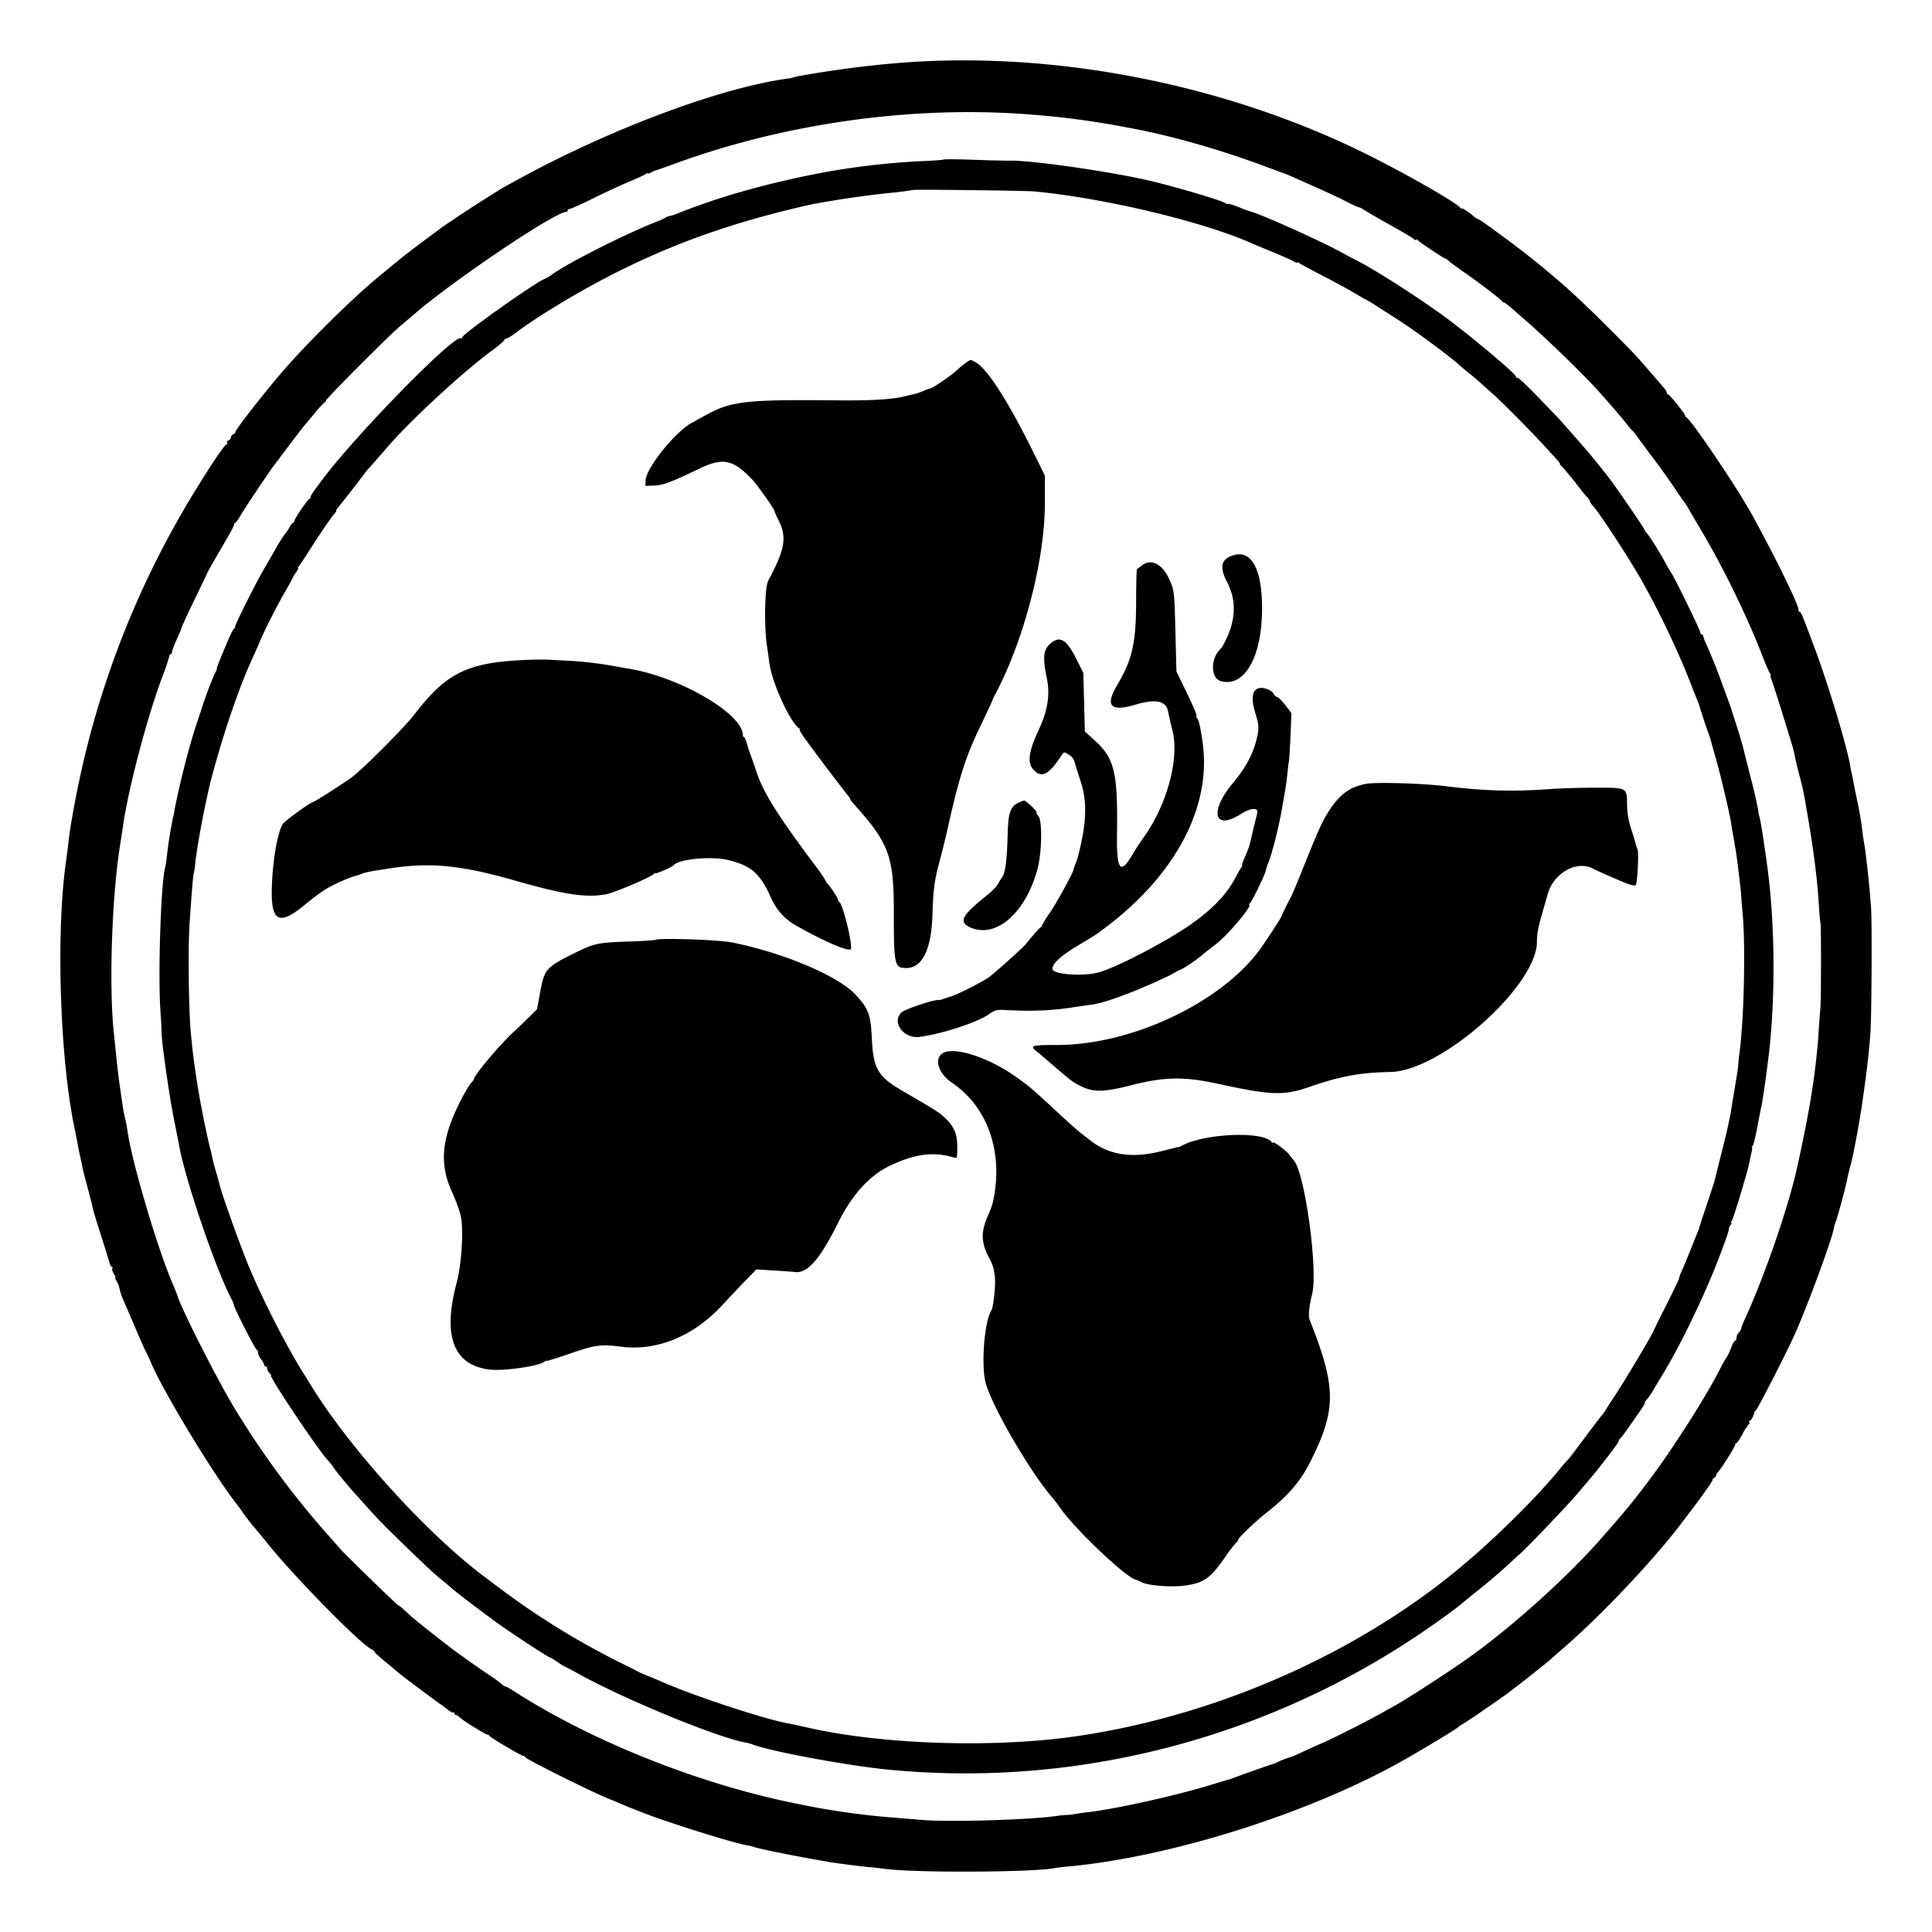 <svg xmlns="http://www.w3.org/2000/svg" width="48" height="48" viewBox="0 0 48 48" fill="currentColor"><path d="M22.226 1.573a25.866 25.866 0 0 0 -2.289 .302a1.554 1.554 0 0 0 -.206 .043a.83 .83 0 0 1 -.142 .032c-1.783 .237 -4.76 1.38 -7.137 2.741a35.25 35.25 0 0 0 -1.463 .95l-.506 .377c-.207 .153 -.485 .369 -.62 .48l-.41 .338c-.623 .508 -1.68 1.541 -2.347 2.295c-.434 .49 -1.257 1.538 -1.257 1.601c0 .02 -.025 .047 -.056 .059c-.03 .012 -.056 .046 -.056 .075c0 .03 -.027 .063 -.059 .076c-.032 .012 -.048 .04 -.035 .06c.013 .021 .007 .038 -.012 .038c-.043 0 -.314 .395 -.714 1.041a22.754 22.754 0 0 0 -2.815 6.72c-.173 .723 -.351 1.661 -.396 2.081c-.01 .103 -.044 .365 -.074 .581c-.244 1.782 -.14 4.87 .225 6.593c.033 .158 .068 .338 .078 .4c.01 .062 .034 .18 .054 .262c.02 .083 .042 .192 .05 .244c.009 .051 .068 .288 .132 .525c.064 .237 .124 .473 .133 .525c.009 .051 .103 .364 .209 .693c.106 .33 .201 .638 .212 .685c.01 .046 .035 .084 .055 .084c.02 0 .024 .018 .01 .04c-.013 .02 .004 .08 .037 .13c.033 .051 .05 .093 .04 .093c-.012 0 0 .037 .025 .084a.675 .675 0 0 1 .067 .15a1.497 1.497 0 0 0 .11 .337l.286 .666c.118 .278 .238 .548 .266 .6c.028 .051 .092 .19 .142 .306c.302 .704 1.5 2.685 2.085 3.447c.073 .095 .158 .21 .189 .256c.083 .122 .192 .262 .321 .412c.063 .074 .196 .235 .296 .36c.664 .827 2.3 2.492 2.575 2.62c.04 .019 .072 .046 .072 .06c0 .015 .13 .135 .29 .266c.16 .13 .3 .247 .31 .259c.025 .028 .942 .715 1.051 .787c.047 .031 .131 .094 .187 .14c.057 .046 .113 .072 .126 .06c.014 -.014 .024 -.005 .024 .019s.02 .044 .043 .044c.024 0 .062 .024 .085 .053c.046 .06 .648 .434 .697 .434c.018 0 .038 .014 .045 .03c.016 .039 .806 .504 .84 .495c.015 -.003 .038 .012 .052 .034c.04 .066 1.73 .905 2.12 1.053c.062 .024 .164 .066 .226 .094c.168 .076 .687 .28 .901 .354c.934 .324 2.038 .659 2.289 .694c.04 .006 .1 .02 .13 .032c.14 .053 .983 .222 1.914 .383c.177 .03 .906 .122 .976 .123c.03 0 .208 .02 .394 .044c.765 .1 3.657 .085 4.197 -.02a3.96 3.96 0 0 1 .305 -.037c2.612 -.235 6.14 -1.36 8.46 -2.697c.57 -.328 1.21 -.717 1.268 -.771a.312 .312 0 0 1 .093 -.065c.026 -.005 .64 -.422 1.078 -.733a32.036 32.036 0 0 0 1.125 -.885a8.62 8.62 0 0 1 .28 -.247c.911 -.783 2.186 -2.122 2.893 -3.037c.526 -.681 .865 -1.153 .847 -1.176c-.007 -.008 .01 -.029 .038 -.046c.028 -.017 .05 -.044 .05 -.06c0 -.018 .022 -.056 .05 -.087c.106 -.12 .448 -.67 .428 -.69c-.012 -.012 -.004 -.021 .017 -.021s.092 -.1 .158 -.224a1.25 1.25 0 0 1 .156 -.246a.042 .042 0 0 0 .015 -.058c-.012 -.019 -.006 -.035 .012 -.035c.033 0 .109 -.136 .113 -.202c0 -.018 .019 -.044 .04 -.057c.043 -.026 .786 -1.48 .976 -1.908c.32 -.724 .904 -2.308 .956 -2.594a1.16 1.16 0 0 1 .054 -.188c.046 -.114 .26 -.912 .287 -1.068c.01 -.062 .044 -.203 .075 -.314c.074 -.264 .223 -1.058 .3 -1.599c.117 -.82 .16 -1.194 .198 -1.705c.03 -.39 .041 -2.73 .017 -3.094a25.404 25.404 0 0 0 -.158 -1.537a6.088 6.088 0 0 1 -.054 -.337a8.419 8.419 0 0 0 -.138 -.825a16.98 16.98 0 0 1 -.09 -.45a3.387 3.387 0 0 0 -.042 -.206a2.084 2.084 0 0 1 -.031 -.15c-.069 -.463 -.534 -2.012 -.896 -2.981c-.292 -.783 -.333 -.881 -.366 -.881c-.018 0 -.032 -.03 -.032 -.067c0 -.125 -.579 -1.305 -1.154 -2.352c-.362 -.659 -1.516 -2.368 -1.628 -2.412a.053 .053 0 0 1 -.032 -.046c0 -.046 -.383 -.522 -.42 -.522c-.017 0 -.03 -.017 -.03 -.038a.39 .39 0 0 0 -.085 -.138a41.03 41.03 0 0 0 -.7 -.804c-.749 -.777 -1.47 -1.476 -1.898 -1.84a21.53 21.53 0 0 0 -1.215 -.976c-.539 -.4 -.708 -.52 -.792 -.562a.565 .565 0 0 1 -.112 -.068c-.058 -.066 -.3 -.227 -.301 -.2c0 .018 -.013 .013 -.028 -.01c-.071 -.11 -1.144 -.732 -2.131 -1.235c-3.592 -1.832 -7.986 -2.7 -11.928 -2.359m3.208 1.26a20.871 20.871 0 0 1 2.569 .334c1.028 .184 2.302 .544 3.452 .976c.227 .085 .43 .159 .45 .164c.02 .006 .122 .048 .225 .095l.638 .284c.248 .11 .566 .26 .706 .334c.141 .073 .273 .133 .293 .133c.02 0 .082 .032 .138 .07c.055 .039 .338 .202 .626 .364c.29 .16 .555 .317 .591 .348c.036 .03 .066 .04 .067 .02c0 -.018 .013 -.016 .028 .006c.03 .044 .664 .467 .7 .467c.011 0 .053 .03 .092 .066c.039 .036 .203 .157 .366 .27c.367 .254 .928 .683 .945 .722c.007 .016 .027 .03 .044 .03c.017 0 .096 .056 .175 .126l.519 .454a32.011 32.011 0 0 1 1.538 1.492c.326 .358 .72 .814 .858 .995a.871 .871 0 0 0 .11 .123a.61 .61 0 0 1 .095 .118c.035 .052 .208 .287 .386 .521c.178 .234 .43 .586 .561 .782c.131 .196 .248 .365 .259 .375a.82 .82 0 0 1 .076 .12c.031 .055 .199 .342 .373 .637c.514 .87 1.1 2.077 1.452 2.984c.093 .241 .187 .46 .208 .486c.022 .026 .03 .048 .017 .048c-.013 0 .001 .063 .032 .14c.03 .077 .14 .42 .245 .76a279.909 279.909 0 0 0 .222 .72l.045 .15a2.4 2.4 0 0 1 .056 .235c.01 .062 .06 .273 .112 .47c.11 .425 .094 .345 .236 1.18c.13 .774 .216 1.477 .25 2.044c.012 .216 .03 .418 .04 .447c.02 .065 .018 1.95 -.003 2.14c-.008 .072 -.025 .3 -.038 .506c-.066 1.031 -.213 1.966 -.546 3.468c-.209 .946 -.789 2.629 -1.27 3.689a2.075 2.075 0 0 0 -.118 .293c0 .02 -.025 .06 -.056 .091a.212 .212 0 0 0 -.056 .129c0 .04 -.016 .072 -.035 .072c-.019 0 -.064 .08 -.1 .178a1.154 1.154 0 0 1 -.111 .235c-.025 .03 -.092 .149 -.149 .262c-.33 .664 -1.18 2 -1.763 2.775c-.439 .582 -.586 .76 -1.234 1.497c-.868 .984 -2.286 2.25 -3.361 2.998c-.624 .434 -1.64 1.085 -1.839 1.178a2.819 2.819 0 0 0 -.187 .106a26.87 26.87 0 0 1 -1.482 .754c-.083 .033 -.285 .123 -.45 .2a8.357 8.357 0 0 1 -.32 .146a2.37 2.37 0 0 0 -.356 .132a.437 .437 0 0 1 -.112 .048c-.08 .022 -.9 .312 -.995 .352a.702 .702 0 0 1 -.095 .032c-.022 .005 -.233 .069 -.47 .141c-.892 .274 -2.395 .606 -3.093 .683c-.082 .01 -.217 .029 -.3 .044a.895 .895 0 0 1 -.178 .02a2.218 2.218 0 0 0 -.28 .028c-.682 .095 -2.675 .153 -3.317 .096l-.708 -.058a18.58 18.58 0 0 1 -2.372 -.338c-2.413 -.477 -5.093 -1.538 -7.04 -2.787c-.132 -.085 -.249 -.149 -.26 -.142c-.01 .007 -.028 -.004 -.04 -.024a3.29 3.29 0 0 0 -.361 -.265c-.186 -.125 -.43 -.295 -.544 -.378l-.3 -.216a37.508 37.508 0 0 1 -1.036 -.816c-.275 -.253 -.353 -.32 -.353 -.303c0 .022 -1.323 -1.263 -1.441 -1.4a84.15 84.15 0 0 0 -.397 -.45a21.874 21.874 0 0 1 -2.184 -2.966c-.409 -.654 -1.36 -2.52 -1.474 -2.888a2.782 2.782 0 0 0 -.094 -.242c-.381 -.862 -1.04 -3.085 -1.146 -3.862a3.1 3.1 0 0 0 -.054 -.281a3.594 3.594 0 0 1 -.056 -.281c-.09 -.597 -.131 -.916 -.167 -1.275c-.023 -.227 -.05 -.5 -.062 -.606c-.12 -1.14 -.047 -3.34 .152 -4.606c.03 -.186 .064 -.413 .077 -.506c.13 -.912 .585 -2.651 .958 -3.656a7.2 7.2 0 0 0 .196 -.572c.001 -.025 .016 -.046 .033 -.046c.018 0 .032 -.024 .032 -.053c0 -.03 .052 -.168 .115 -.31c.063 -.14 .115 -.26 .114 -.265c-.003 -.024 .137 -.33 .378 -.826c.148 -.304 .27 -.56 .272 -.571c.002 -.01 .078 -.145 .167 -.3l.337 -.581c.095 -.165 .17 -.313 .164 -.328c-.005 -.016 .005 -.028 .021 -.028c.017 0 .07 -.072 .12 -.16c.084 -.153 .724 -1.11 .872 -1.303c.04 -.051 .205 -.27 .368 -.487c.163 -.217 .318 -.418 .344 -.449l.268 -.319a2.29 2.29 0 0 1 .253 -.276a.054 .054 0 0 0 .033 -.046c0 -.045 1.574 -1.624 1.839 -1.845c.113 -.094 .257 -.216 .319 -.27c.938 -.823 3.526 -2.57 3.809 -2.57c.02 0 .036 -.016 .036 -.037c0 -.02 .023 -.037 .05 -.037c.028 0 .292 -.12 .586 -.264c.295 -.146 .698 -.332 .895 -.414c.197 -.082 .38 -.168 .408 -.19c.027 -.023 .05 -.03 .05 -.017c0 .014 .038 .004 .084 -.021a.62 .62 0 0 1 .122 -.054c.02 -.004 .249 -.084 .506 -.178c2.697 -.982 5.796 -1.42 8.63 -1.22m-1.989 1.13c-.01 .011 -.264 .03 -.563 .041a18.8 18.8 0 0 0 -2.344 .266c-1.405 .26 -2.672 .615 -3.752 1.052a.951 .951 0 0 1 -.147 .044a.325 .325 0 0 0 -.113 .045c-.022 .017 -.116 .06 -.21 .096c-.726 .282 -2.134 .988 -2.56 1.285a1.731 1.731 0 0 1 -.192 .124c-.123 0 -2.087 1.386 -2.087 1.473c0 .021 -.01 .029 -.022 .017c-.137 -.137 -2.626 2.404 -3.469 3.54c-.247 .332 -.28 .382 -.27 .413c.005 .017 -.005 .03 -.022 .03c-.04 0 -.381 .5 -.381 .557c0 .024 -.014 .044 -.032 .044c-.017 0 -.055 .046 -.084 .103a.98 .98 0 0 1 -.115 .171a3.792 3.792 0 0 0 -.244 .39c-.1 .175 -.228 .398 -.285 .493c-.188 .318 -.743 1.43 -.714 1.43c.016 0 .011 .013 -.01 .028c-.046 .032 -.103 .153 -.312 .656c-.083 .201 -.144 .365 -.134 .365c.01 0 -.006 .038 -.036 .085a9.06 9.06 0 0 0 -.372 1.003a14.332 14.332 0 0 0 -.301 .975a21.81 21.81 0 0 0 -.337 1.426a1.097 1.097 0 0 1 -.037 .186a11.93 11.93 0 0 0 -.157 .993a2.15 2.15 0 0 1 -.037 .244c-.107 .36 -.184 2.662 -.12 3.58c.018 .248 .03 .49 .029 .536c-.007 .182 .187 1.554 .295 2.09c.062 .309 .12 .607 .13 .662c.142 .842 .903 3.09 1.313 3.874a.582 .582 0 0 1 .059 .145c0 .063 .535 1.111 .567 1.111c.018 0 .033 .032 .033 .07c0 .039 .034 .113 .075 .165a.357 .357 0 0 1 .075 .137c0 .022 .017 .04 .038 .04c.02 0 .037 .025 .037 .054c0 .03 .027 .08 .06 .113c.032 .032 .048 .059 .037 .059c-.069 0 1.168 1.847 1.408 2.103c.053 .057 .128 .152 .165 .21c.059 .09 .312 .396 .506 .613l.32 .357c.144 .162 .372 .402 .506 .534c.731 .717 1.126 1.092 1.294 1.226c.103 .082 .23 .189 .281 .236c.091 .084 .784 .612 1.126 .858c.42 .302 1.294 .874 1.335 .874c.011 0 .094 .05 .184 .113c.09 .061 .172 .112 .18 .112c.01 0 .159 .078 .332 .174c1.165 .645 3.478 1.596 4.169 1.712c.046 .008 .11 .025 .14 .038c.399 .164 2.322 .525 3.34 .627c4.897 .49 9.858 -.87 13.88 -3.805c.197 -.143 .366 -.27 .376 -.281c.01 -.012 .221 -.184 .469 -.382a14.815 14.815 0 0 0 .98 -.857c.04 -.001 1.21 -1.222 1.477 -1.54l.283 -.334c.296 -.345 .774 -.976 .74 -.977c-.015 0 -.01 -.013 .013 -.028c.022 -.015 .123 -.145 .223 -.29l.306 -.44c.068 -.098 .113 -.179 .099 -.179c-.014 0 .01 -.037 .052 -.084c.043 -.046 .111 -.143 .152 -.215c.04 -.073 .141 -.241 .223 -.375c.354 -.58 .776 -1.415 1.154 -2.287c.208 -.478 .507 -1.273 .507 -1.346c0 -.035 .02 -.084 .045 -.11c.025 -.024 .031 -.044 .014 -.044s-.012 -.022 .01 -.05c.04 -.047 .407 -1.263 .438 -1.45c.01 -.052 .032 -.157 .05 -.234c.02 -.078 .027 -.14 .016 -.14c-.01 0 -.002 -.022 .02 -.048c.02 -.026 .074 -.246 .119 -.49c.044 -.243 .087 -.463 .095 -.487c.025 -.072 .163 -1.061 .205 -1.47c.147 -1.419 .125 -3.154 -.059 -4.499c-.087 -.639 -.169 -1.156 -.192 -1.218a1.063 1.063 0 0 1 -.036 -.188a11.95 11.95 0 0 0 -.182 -.787c-.092 -.36 -.177 -.698 -.188 -.75a18.904 18.904 0 0 0 -.266 -.862a.48 .48 0 0 1 -.018 -.065c0 -.005 -.06 -.173 -.134 -.375l-.187 -.51a13.759 13.759 0 0 0 -.315 -.765a.946 .946 0 0 1 -.073 -.197a.038 .038 0 0 0 -.037 -.038c-.02 0 -.038 -.026 -.038 -.059c0 -.052 -.64 -1.364 -.712 -1.46a4.492 4.492 0 0 1 -.151 -.262c-.16 -.29 -.39 -.657 -.465 -.74c-.033 -.036 -.06 -.076 -.06 -.089c0 -.027 -.675 -1.014 -.854 -1.248a23.822 23.822 0 0 0 -.478 -.6c-.092 -.112 -.79 -.908 -.843 -.96c-.021 -.02 -.237 -.244 -.48 -.497c-.244 -.252 -.463 -.459 -.488 -.459c-.025 0 -.046 -.015 -.046 -.033c0 -.073 -1.268 -1.13 -1.876 -1.564c-.7 -.5 -1.674 -1.118 -2.07 -1.315a14.602 14.602 0 0 1 -.393 -.21c-.516 -.284 -2.053 -.973 -2.273 -1.018a1.274 1.274 0 0 1 -.16 -.057c-.222 -.093 -.394 -.148 -.394 -.127c0 .012 -.02 .005 -.047 -.015c-.092 -.073 -1.425 -.463 -2.02 -.592c-1.1 -.237 -2.903 -.487 -3.373 -.467a28.17 28.17 0 0 1 -.844 -.022c-.412 -.014 -.759 -.017 -.769 -.006m2.251 .792c1.753 .166 4.201 .751 5.421 1.296c.042 .019 .27 .114 .507 .212c.237 .097 .47 .201 .516 .231c.046 .03 .084 .042 .084 .027c0 -.016 .021 -.01 .047 .01s.296 .167 .601 .324c.305 .158 .664 .354 .798 .435c.134 .082 .252 .15 .262 .15c.01 0 .141 .078 .29 .175l.535 .343c.414 .266 1.315 .933 1.51 1.12c.027 .025 .128 .11 .226 .188c.097 .078 .253 .211 .346 .296c.093 .085 .228 .206 .3 .268a29.253 29.253 0 0 1 1.526 1.57c.065 .07 .107 .127 .093 .127c-.013 0 -.008 .013 .013 .028c.042 .03 .325 .371 .475 .571c.054 .072 .134 .169 .178 .214c.043 .046 .079 .097 .079 .115c0 .018 .032 .067 .072 .11c.166 .178 .948 1.378 1.24 1.905c.428 .768 .87 1.697 1.153 2.418c.092 .237 .186 .473 .208 .525c.021 .051 .043 .112 .048 .135a16.467 16.467 0 0 0 .263 .783c.005 .021 .07 .255 .145 .52c.13 .46 .346 1.38 .38 1.618c.008 .061 .024 .154 .034 .206l.04 .225c.01 .072 .028 .173 .038 .225c.022 .108 .135 1.04 .136 1.125c0 .03 .017 .241 .037 .468c.072 .83 .032 2.585 -.078 3.43a3.48 3.48 0 0 0 -.031 .3c0 .032 -.037 .277 -.082 .545c-.045 .268 -.088 .53 -.095 .58a2.43 2.43 0 0 1 -.034 .188a4.47 4.47 0 0 0 -.039 .188c-.01 .051 -.086 .372 -.172 .712l-.169 .675c-.007 .03 -.092 .292 -.189 .581s-.18 .542 -.185 .562a.98 .98 0 0 1 -.038 .113l-.196 .487c-.091 .227 -.19 .466 -.22 .53a.657 .657 0 0 0 -.053 .153c0 .018 -.143 .316 -.317 .66c-.175 .345 -.316 .631 -.315 .636c.007 .033 -.721 1.253 -.986 1.653c-.121 .182 -.22 .337 -.22 .343a.588 .588 0 0 1 -.074 .1c-.041 .048 -.18 .23 -.31 .403c-.463 .62 -.499 .667 -.554 .722c-.031 .03 -.116 .13 -.188 .219c-.072 .09 -.169 .204 -.215 .254l-.281 .314a24.197 24.197 0 0 1 -1.605 1.56c-.051 .043 -.136 .115 -.187 .16c-2.6 2.235 -6.182 3.836 -9.736 4.351c-2.059 .298 -4.853 .204 -6.701 -.225c-.173 -.04 -.366 -.082 -.428 -.092c-.554 -.092 -2.366 -.688 -3.151 -1.036a12.898 12.898 0 0 0 -.356 -.149a2.785 2.785 0 0 1 -.263 -.117a6.8 6.8 0 0 0 -.321 -.163a19.338 19.338 0 0 1 -3.014 -1.838l-.45 -.337c-1.44 -1.078 -3.371 -3.21 -4.33 -4.782a11.413 11.413 0 0 0 -.139 -.225c-.409 -.634 -1.03 -1.84 -1.39 -2.703c-.21 -.503 -.687 -1.834 -.73 -2.04a8.133 8.133 0 0 0 -.094 -.338a4.824 4.824 0 0 1 -.096 -.375a2.206 2.206 0 0 0 -.055 -.225a24.682 24.682 0 0 1 -.26 -1.274a24.39 24.39 0 0 1 -.168 -1.144l-.039 -.394c-.056 -.551 -.075 -2.142 -.032 -2.756c.06 -.866 .088 -1.192 .107 -1.246c.009 -.026 .024 -.131 .034 -.235c.042 -.435 .275 -1.645 .418 -2.174c.3 -1.11 .679 -2.214 .996 -2.902c.061 -.132 .147 -.326 .19 -.43c.11 -.267 .422 -.881 .638 -1.257c.1 -.173 .181 -.323 .181 -.332a.67 .67 0 0 1 .078 -.126c.042 -.06 .067 -.109 .055 -.109c-.013 0 -.005 -.02 .016 -.046a7 7 0 0 0 .233 -.347c.328 -.512 .565 -.86 .644 -.947c.041 -.046 .065 -.084 .053 -.084c-.013 0 .01 -.038 .048 -.085c.089 -.104 .604 -.767 .655 -.842c.02 -.03 .094 -.117 .164 -.192c.069 -.076 .24 -.272 .382 -.437c.573 -.671 1.874 -1.875 2.628 -2.43c.163 -.12 .297 -.235 .297 -.254c0 -.02 .02 -.035 .046 -.035s.135 -.067 .243 -.148c.528 -.4 1.534 -1.008 2.407 -1.453c1.528 -.78 3.055 -1.316 4.938 -1.736a24.81 24.81 0 0 1 1.914 -.282a8.39 8.39 0 0 0 .614 -.076c.018 -.017 2.789 .015 3.006 .036m-1.688 4.25a2.408 2.408 0 0 0 -.244 .2c-.147 .136 -.604 .447 -.658 .447a1.01 1.01 0 0 0 -.172 .062c-.08 .035 -.18 .07 -.22 .077a3.34 3.34 0 0 0 -.207 .048c-.302 .08 -.84 .115 -1.643 .107c-2.395 -.023 -2.706 .014 -3.4 .405a42.32 42.32 0 0 1 -.284 .158c-.414 .228 -1.133 1.127 -1.141 1.427l-.004 .134l.213 -.007c.222 -.007 .417 -.08 1.12 -.417c.588 -.284 .84 -.235 1.307 .253c.149 .155 .574 .76 .57 .808c-.002 .01 .042 .108 .097 .216c.214 .42 .162 .728 -.255 1.501c-.088 .164 -.107 1.126 -.032 1.62c.022 .145 .048 .329 .057 .409c.057 .485 .513 1.491 .746 1.644c.023 .015 .028 .027 .01 .028c-.017 0 .033 .089 .111 .197a55.182 55.182 0 0 0 1.09 1.446c.028 .028 .05 .061 .05 .076c0 .014 .038 .068 .084 .12c.887 .984 1.004 1.299 1.004 2.701c0 1.318 .015 1.385 .313 1.384c.393 0 .62 -.46 .646 -1.312c.019 -.625 .05 -.871 .17 -1.312c.065 -.237 .159 -.617 .209 -.844c.276 -1.242 .441 -1.763 .79 -2.493c.218 -.454 .322 -.681 .329 -.713a1.32 1.32 0 0 1 .067 -.136c.704 -1.319 1.228 -3.331 1.228 -4.72v-.705l-.26 -.528c-.653 -1.324 -1.176 -2.14 -1.47 -2.292c-.124 -.065 -.105 -.066 -.221 .01m6.58 4.809c-.257 .103 -.285 .292 -.1 .65c.227 .434 .22 .91 -.022 1.413c-.054 .113 -.11 .214 -.121 .225c-.272 .226 -.28 .746 -.014 .82c.554 .153 .978 -.517 1.02 -1.612c.043 -1.136 -.247 -1.705 -.763 -1.496m-2.214 .232c-.06 .045 -.116 .09 -.127 .097c-.01 .009 -.02 .372 -.02 .809c-.004 1.035 -.095 1.434 -.475 2.077c-.303 .512 -.157 .663 .462 .477c.51 -.152 .768 -.092 .81 .189c.007 .041 .056 .255 .109 .474c.169 .7 -.146 1.842 -.733 2.657a6.18 6.18 0 0 0 -.262 .401c-.307 .525 -.4 .399 -.386 -.528c.02 -1.505 -.062 -1.855 -.547 -2.297l-.252 -.23l-.019 -.726l-.019 -.726l-.163 -.328c-.258 -.518 -.424 -.614 -.672 -.387c-.158 .145 -.176 .344 -.075 .828c.089 .42 .029 .813 -.198 1.3c-.261 .562 -.292 .83 -.116 1.006c.198 .198 .372 .103 .683 -.373c.058 -.09 .059 -.09 .176 -.02c.101 .06 .138 .121 .18 .299c.004 .02 .056 .18 .115 .356c.175 .52 .152 1.08 -.077 1.931c-.005 .02 -.03 .085 -.053 .143a.772 .772 0 0 0 -.043 .125c0 .065 -.418 .83 -.586 1.075a2.334 2.334 0 0 0 -.202 .325c0 .018 -.015 .037 -.033 .044c-.027 .011 -.163 .164 -.382 .43c-.067 .082 -.75 .694 -.881 .791c-.177 .13 -.78 .436 -.974 .495a4.094 4.094 0 0 0 -.206 .068a.214 .214 0 0 1 -.08 .017c-.109 -.02 -.842 .224 -.932 .31c-.25 .24 .055 .657 .446 .607c.549 -.071 1.431 -.357 1.72 -.558c.163 -.113 .197 -.122 .421 -.11c.7 .036 1.139 .017 1.726 -.075c.134 -.02 .312 -.046 .394 -.056c.19 -.022 .506 -.118 .943 -.287c.402 -.155 1.024 -.435 1.14 -.513a.99 .99 0 0 1 .15 -.075c.097 -.04 .401 -.248 .563 -.387c.051 -.045 .188 -.152 .303 -.238c.29 -.217 .939 -.986 .833 -.988c-.017 0 -.01 -.014 .016 -.03c.047 -.03 .376 -.708 .399 -.822c.007 -.036 .033 -.117 .058 -.179c.095 -.232 .26 -.878 .338 -1.33c.116 -.662 .111 -.633 .137 -.881c.013 -.124 .03 -.268 .04 -.32c.009 -.051 .026 -.341 .04 -.644l.022 -.551l-.144 -.19c-.08 -.104 -.174 -.198 -.209 -.21a.147 .147 0 0 1 -.084 -.072c-.034 -.09 -.244 -.177 -.363 -.15c-.18 .039 -.21 .258 -.09 .645c.094 .303 .093 .389 -.005 .734c-.089 .313 -.276 .643 -.548 .967c-.606 .723 -.487 1.21 .191 .78c.257 -.162 .45 -.165 .4 -.005a24.6 24.6 0 0 0 -.1 .403l-.088 .375a3.442 3.442 0 0 1 -.137 .346c-.037 .088 -.058 .16 -.047 .16c.012 0 .004 .021 -.018 .047c-.022 .027 -.09 .145 -.153 .264c-.285 .542 -.813 1.017 -1.695 1.526c-.653 .377 -1.288 .688 -1.648 .806c-.377 .125 -1.2 .074 -1.2 -.074c0 -.136 .222 -.335 .675 -.603c.403 -.24 .406 -.242 .675 -.446c1.723 -1.31 2.6 -2.985 2.384 -4.557c-.054 -.393 -.094 -.568 -.142 -.628c-.02 -.026 -.028 -.047 -.016 -.047c.03 0 -.06 -.21 -.295 -.694l-.2 -.412l-.024 -.938c-.025 -1.026 -.03 -1.071 -.14 -1.325c-.173 -.401 -.453 -.553 -.69 -.374m-15.453 2.357c-1.327 .07 -1.86 .343 -2.625 1.348c-.236 .31 -1.286 1.363 -1.558 1.562c-.216 .158 -.928 .613 -.96 .613c-.056 0 -.7 .466 -.75 .543c-.138 .21 -.267 .987 -.276 1.661c-.01 .784 .201 .868 .842 .332c.144 -.12 .351 -.276 .46 -.346c.196 -.127 .596 -.308 .778 -.353c.02 -.005 .08 -.025 .131 -.045c.127 -.049 .17 -.058 .72 -.143c.998 -.156 1.765 -.082 3.103 .3c1.234 .353 1.778 .435 2.27 .343c.22 -.042 1.141 -.435 1.195 -.51c.015 -.021 .027 -.027 .028 -.013c0 .028 .418 -.152 .45 -.193c.124 -.16 .942 -.238 1.37 -.133c.567 .14 .784 .332 1.053 .928c.137 .305 .338 .533 .606 .686c.64 .368 1.27 .646 1.373 .606c.077 -.03 -.188 -1.143 -.282 -1.182c-.017 -.007 -.03 -.033 -.03 -.058c0 -.04 -.205 -.35 -.264 -.398a.223 .223 0 0 1 -.044 -.075a3.978 3.978 0 0 0 -.263 -.379c-.94 -1.256 -1.283 -1.805 -1.458 -2.333a9.837 9.837 0 0 0 -.146 -.42a2.718 2.718 0 0 1 -.081 -.252c-.027 -.098 -.062 -.178 -.078 -.178c-.017 0 -.03 -.023 -.03 -.05c0 -.535 -1.579 -1.45 -2.851 -1.654c-.072 -.012 -.182 -.03 -.244 -.042a9.572 9.572 0 0 0 -1.182 -.15c-.216 -.01 -.478 -.025 -.581 -.03a9.353 9.353 0 0 0 -.676 .015m21.024 3.071c-.414 .076 -.67 .265 -.942 .696c-.162 .257 -.258 .472 -.685 1.537c-.116 .289 -.227 .55 -.246 .581a6.752 6.752 0 0 0 -.24 .487c-.01 .045 -.441 .7 -.573 .872c-.998 1.303 -3.181 2.315 -4.99 2.315c-.647 0 -.696 .016 -.512 .161c.055 .043 .247 .206 .427 .362c.453 .391 .48 .41 .713 .52c.289 .136 .556 .125 1.238 -.05c.789 -.202 1.289 -.21 2.1 -.034c1.373 .298 1.656 .307 2.327 .073c.73 -.255 1.254 -.35 1.975 -.36c1.27 -.018 3.673 -2.162 3.648 -3.255c-.003 -.143 .033 -.35 .108 -.607l.162 -.566c.145 -.518 .725 -.841 1.122 -.625c.095 .051 .57 .26 .805 .355c.123 .05 .238 .076 .255 .058c.044 -.044 .084 -.807 .047 -.893a.776 .776 0 0 1 -.04 -.116a9.584 9.584 0 0 0 -.113 -.375a1.97 1.97 0 0 1 -.107 -.617c-.004 -.43 .008 -.423 -.782 -.423c-.355 0 -.849 .014 -1.096 .032c-.977 .07 -1.668 .05 -2.645 -.071c-.552 -.069 -1.708 -.103 -1.956 -.057m-8.657 .479c-.188 .092 -.24 .25 -.253 .779c-.016 .637 -.06 .97 -.14 1.068a1.11 1.11 0 0 0 -.098 .16c-.029 .058 -.162 .193 -.297 .3c-.612 .49 -.692 .652 -.384 .785c.635 .275 1.366 -.365 1.66 -1.453c.11 -.405 .123 -1.207 .023 -1.318c-.036 -.04 -.057 -.082 -.046 -.093c.022 -.022 -.266 -.293 -.31 -.292a.795 .795 0 0 0 -.155 .064m-9.014 3.401a9.53 9.53 0 0 1 -.67 .038c-.777 .03 -.834 .042 -1.37 .307c-.654 .324 -.71 .387 -.81 .93l-.082 .447l-.192 .19a15.03 15.03 0 0 1 -.379 .362c-.34 .31 -.994 1.086 -.994 1.178a.341 .341 0 0 1 -.074 .102c-.042 .044 -.15 .225 -.241 .402c-.495 .959 -.558 1.59 -.23 2.31c.107 .232 .21 .53 .228 .654c.056 .382 0 1.168 -.114 1.594c-.353 1.322 -.084 2.042 .806 2.157c.35 .045 1.24 -.082 1.38 -.197c.025 -.021 .046 -.03 .046 -.018s.266 -.07 .59 -.183c.627 -.215 .758 -.233 1.267 -.168c.886 .112 1.795 -.26 2.505 -1.028c.19 -.205 .46 -.49 .599 -.633l.252 -.26l.442 .028c.243 .015 .484 .033 .535 .038c.298 .031 .613 -.334 1.05 -1.217c.349 -.702 .783 -1.182 1.29 -1.424c.624 -.297 1.09 -.358 1.59 -.205c.083 .025 .085 .019 .085 -.272c0 -.33 -.081 -.506 -.342 -.747c-.117 -.108 -.25 -.19 -1.03 -.643c-.598 -.347 -.715 -.548 -.75 -1.286c-.03 -.616 -.078 -.743 -.41 -1.102c-.43 -.464 -1.791 -1.038 -3.058 -1.292c-.354 -.07 -1.857 -.12 -1.919 -.062m7.182 2.795c-.264 .111 -.163 .51 .191 .748c.905 .612 1.295 1.754 1.018 2.984a2.246 2.246 0 0 1 -.117 .313c-.18 .412 -.176 .666 .015 1.036c.11 .213 .117 .236 .152 .469c.028 .186 -.03 .767 -.084 .856c-.184 .297 -.264 1.43 -.13 1.85c.2 .633 1.11 2.187 1.646 2.806c.063 .073 .143 .177 .18 .232c.327 .5 1.659 1.767 1.9 1.808a.59 .59 0 0 1 .125 .054c.16 .087 .734 .135 1.078 .089c.476 -.064 .642 -.18 1.007 -.707a3.29 3.29 0 0 1 .267 -.351c.032 -.026 .057 -.06 .057 -.077c0 -.048 .41 -.443 .694 -.667c.573 -.452 .86 -.791 1.124 -1.323c.627 -1.269 .62 -1.81 -.043 -3.483c-.036 -.091 -.011 -.337 .064 -.637c.148 -.589 -.177 -2.985 -.449 -3.308a4.492 4.492 0 0 1 -.118 -.151c-.083 -.111 -.409 -.35 -.41 -.302c0 .017 -.013 .012 -.028 -.011c-.188 -.282 -1.69 -.22 -2.241 .093a.268 .268 0 0 1 -.075 .027c-.02 .003 -.22 .052 -.442 .108c-.728 .182 -1.302 .089 -1.771 -.289l-.188 -.145c-.083 -.064 -.327 -.28 -.544 -.481c-.706 -.655 -.733 -.679 -1.073 -.923c-.657 -.471 -1.482 -.754 -1.805 -.618"/></svg>